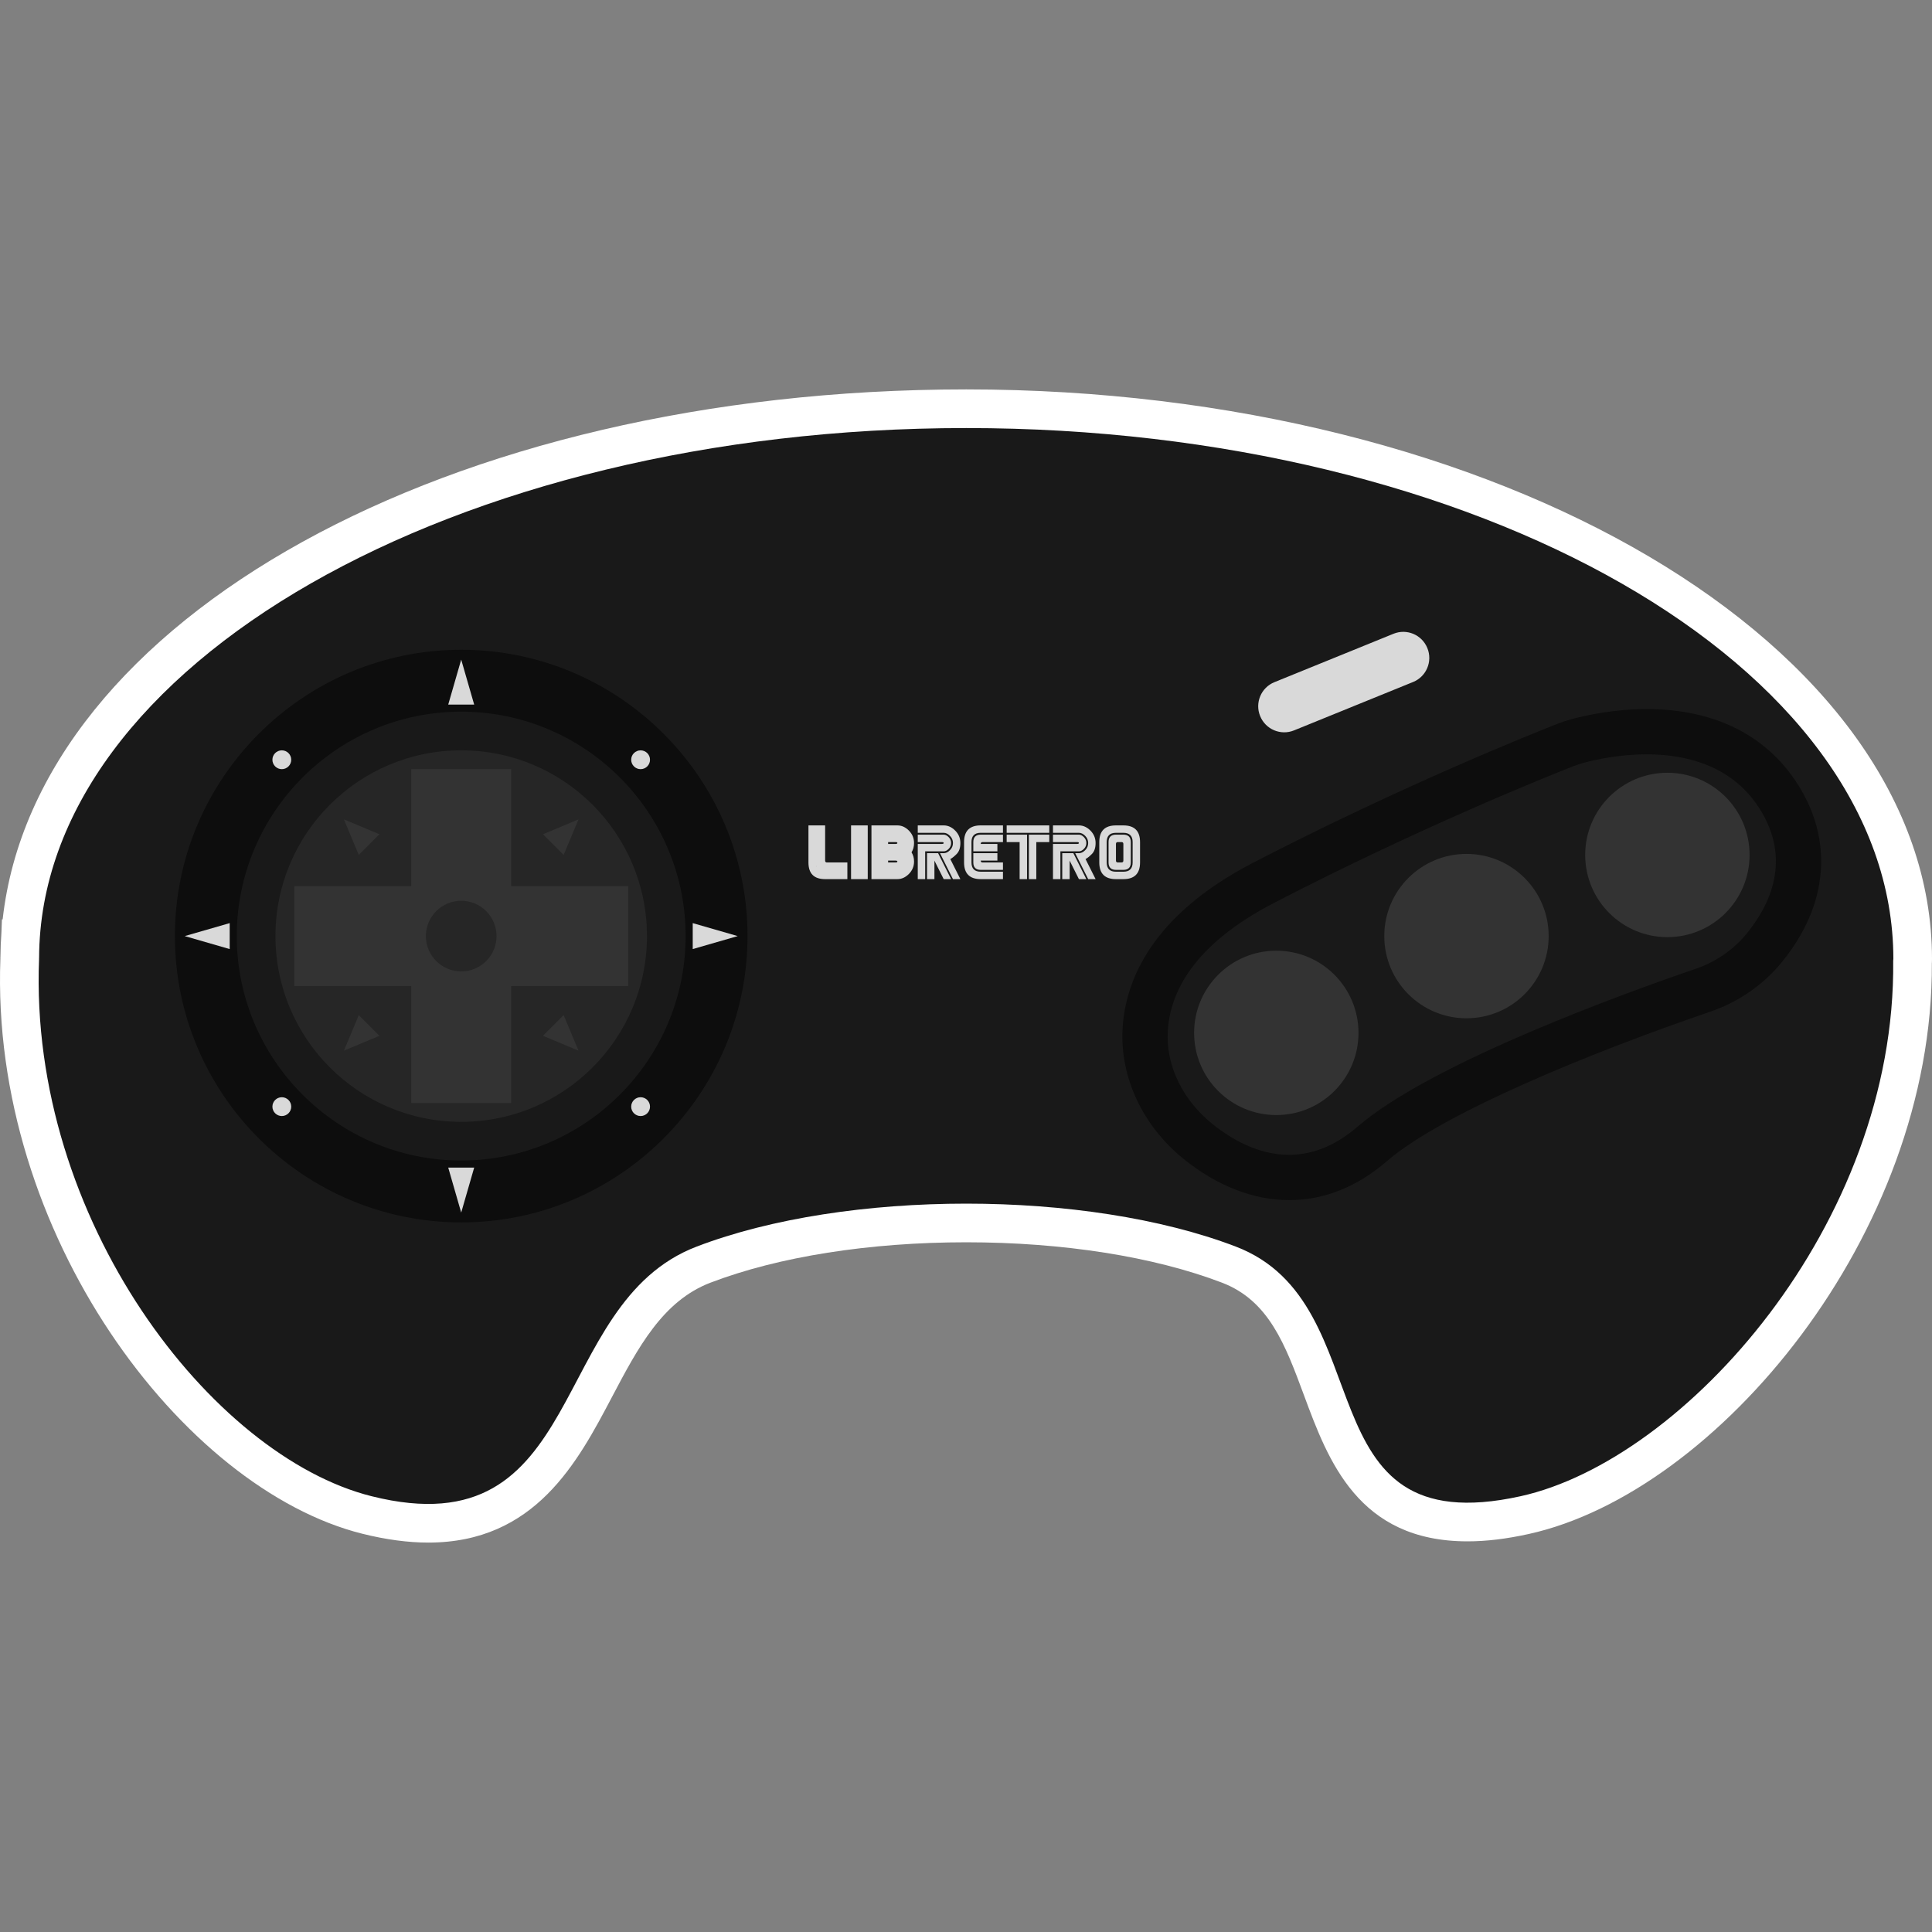 <?xml version="1.0" encoding="UTF-8" standalone="no"?>
<!-- Created with Inkscape (http://www.inkscape.org/) -->

<svg
   xmlns:dc="http://purl.org/dc/elements/1.1/"
   xmlns:cc="http://creativecommons.org/ns#"
   xmlns:rdf="http://www.w3.org/1999/02/22-rdf-syntax-ns#"
   xmlns:svg="http://www.w3.org/2000/svg"
   xmlns="http://www.w3.org/2000/svg"
   xmlns:sodipodi="http://sodipodi.sourceforge.net/DTD/sodipodi-0.dtd"
   xmlns:inkscape="http://www.inkscape.org/namespaces/inkscape"
   id="svg67168"
   version="1.1"
   inkscape:version="0.48.5 r10040"
   width="256"
   height="256"
   xml:space="preserve"
   sodipodi:docname="Sega - Mega Drive - Genesis.svg"
   inkscape:export-filename="/Users/margetts/Desktop/BAXY RetroActive/png_marked/Sega - Mega Drive - Genesis.png"
   inkscape:export-xdpi="90.099998"
   inkscape:export-ydpi="90.099998"><rect width="100%" height="100%" fill="#808080" stroke="none"/><defs
     id="defs67172"><clipPath
       clipPathUnits="userSpaceOnUse"
       id="clipPath67182"><path
         d="M 0,128 128,128 128,0 0,0 0,128 z"
         id="path67184"
         inkscape:connector-curvature="0" /></clipPath></defs><sodipodi:namedview
     pagecolor="#ffffff"
     bordercolor="#666666"
     borderopacity="1"
     objecttolerance="10"
     gridtolerance="10"
     guidetolerance="10"
     inkscape:pageopacity="0"
     inkscape:pageshadow="2"
     inkscape:window-width="1676"
     inkscape:window-height="1005"
     id="namedview67170"
     showgrid="false"
     inkscape:zoom="5.23125"
     inkscape:cx="56.009558"
     inkscape:cy="80"
     inkscape:window-x="4"
     inkscape:window-y="1"
     inkscape:window-maximized="1"
     inkscape:current-layer="g67176" /><g
     id="g67176"
     inkscape:groupmode="layer"
     inkscape:label="Sega - Mega Drive - Genesis"
     transform="matrix(1.25,0,0,-1.25,0,256)"><g
       id="g67178"
       transform="matrix(1.6,0,0,1.6,0,-3.519)"><g
         id="g67180"
         clip-path="url(#clipPath67182)"><g
           id="g67186"
           transform="translate(64.014,104.4)"><path
             d="m 0,0 c -34.357,0 -61.62,-15.226 -63.838,-35.112 l -0.047,0 -0.037,-0.914 c -0.036,-0.5 -0.056,-1.001 -0.061,-1.505 l -0.001,-0.041 -0.004,-0.081 10e-4,-0.043 c -0.692,-18.216 12.074,-35.14 23.972,-38.117 1.561,-0.39 3.033,-0.588 4.373,-0.588 7.091,0 9.906,5.343 12.168,9.636 1.727,3.277 3.357,6.371 6.535,7.586 4.512,1.724 10.529,2.674 16.94,2.674 6.412,0 12.428,-0.95 16.941,-2.674 3.112,-1.19 4.192,-4.104 5.442,-7.477 1.595,-4.305 3.58,-9.663 10.827,-9.663 1.247,0 2.578,0.16 4.07,0.49 12.465,2.754 26.794,19.85 26.695,37.823 l 0.004,0.024 0.006,0.247 C 63.986,-16.928 35.282,0 0,0"
             style="fill:#ffffff;fill-opacity:1;fill-rule:nonzero;stroke:none"
             id="path67188"
             inkscape:connector-curvature="0" /></g><g
           id="g67190"
           transform="translate(125.44,66.665)"><path
             d="m 0,0 c 0,19.427 -27.502,35.175 -61.426,35.175 -33.888,0 -61.364,-15.714 -61.424,-35.112 l -0.003,0 c 0,-0.019 10e-4,-0.038 10e-4,-0.058 0,-0.002 -10e-4,-0.003 -10e-4,-0.005 0,-0.001 10e-4,-0.002 10e-4,-0.003 -0.687,-17.256 11.444,-32.942 22.032,-35.591 14.354,-3.591 11.621,12.751 21.541,16.541 9.919,3.791 25.79,3.791 35.709,0 9.919,-3.79 4.227,-19.777 18.873,-16.541 10.838,2.395 24.878,18.008 24.686,35.48 C -0.01,-0.075 0,-0.038 0,0"
             style="fill:#191919;fill-opacity:1;fill-rule:nonzero;stroke:none"
             id="path67192"
             inkscape:connector-curvature="0" /></g><g
           id="g67194"
           transform="translate(30.556,87.15)"><path
             d="m 0,0 c -10.46,0 -18.969,-8.51 -18.969,-18.969 0,-10.46 8.509,-18.969 18.969,-18.969 10.46,0 18.969,8.509 18.969,18.969 C 18.969,-8.51 10.46,0 0,0"
             style="fill:#0d0d0d;fill-opacity:1;fill-rule:nonzero;stroke:none"
             id="path67196"
             inkscape:connector-curvature="0" /></g><g
           id="g67198"
           transform="translate(30.556,83.05)"><path
             d="m 0,0 c -8.199,0 -14.869,-6.67 -14.869,-14.869 0,-8.199 6.67,-14.869 14.869,-14.869 8.199,0 14.869,6.67 14.869,14.869 C 14.869,-6.67 8.199,0 0,0"
             style="fill:#191919;fill-opacity:1;fill-rule:nonzero;stroke:none"
             id="path67200"
             inkscape:connector-curvature="0" /></g><g
           id="g67202"
           transform="translate(42.863,68.181)"><path
             d="m 0,0 c 0,-6.797 -5.51,-12.307 -12.307,-12.307 -6.797,0 -12.306,5.51 -12.306,12.307 0,6.797 5.509,12.307 12.306,12.307 C -5.51,12.307 0,6.797 0,0"
             style="fill:#262626;fill-opacity:1;fill-rule:nonzero;stroke:none"
             id="path67204"
             inkscape:connector-curvature="0" /></g><g
           id="g67206"
           transform="translate(41.617,71.491)"><path
             d="m 0,0 -7.75,0 0,7.75 -6.62,0 0,-7.75 -7.75,0 0,-6.62 7.75,0 0,-7.75 6.62,0 0,7.75 7.75,0 L 0,0 z"
             style="fill:#333333;fill-opacity:1;fill-rule:nonzero;stroke:none"
             id="path67208"
             inkscape:connector-curvature="0" /></g><g
           id="g67210"
           transform="translate(22.786,75.912)"><path
             d="M 0,0 2.355,-0.984 0.984,-2.355 0,0 z"
             style="fill:#333333;fill-opacity:1;fill-rule:nonzero;stroke:none"
             id="path67212"
             inkscape:connector-curvature="0" /></g><g
           id="g67214"
           transform="translate(38.327,75.912)"><path
             d="M 0,0 -2.355,-0.984 -0.984,-2.355 0,0 z"
             style="fill:#333333;fill-opacity:1;fill-rule:nonzero;stroke:none"
             id="path67216"
             inkscape:connector-curvature="0" /></g><g
           id="g67218"
           transform="translate(38.327,60.591)"><path
             d="M 0,0 -2.355,0.984 -0.984,2.355 0,0 z"
             style="fill:#333333;fill-opacity:1;fill-rule:nonzero;stroke:none"
             id="path67220"
             inkscape:connector-curvature="0" /></g><g
           id="g67222"
           transform="translate(22.786,60.591)"><path
             d="M 0,0 2.355,0.984 0.984,2.355 0,0 z"
             style="fill:#333333;fill-opacity:1;fill-rule:nonzero;stroke:none"
             id="path67224"
             inkscape:connector-curvature="0" /></g><g
           id="g67226"
           transform="translate(32.897,68.181)"><path
             d="m 0,0 c 0,-1.293 -1.048,-2.34 -2.34,-2.34 -1.293,0 -2.341,1.047 -2.341,2.34 0,1.293 1.048,2.34 2.341,2.34 C -1.048,2.34 0,1.293 0,0"
             style="fill:#262626;fill-opacity:1;fill-rule:nonzero;stroke:none"
             id="path67228"
             inkscape:connector-curvature="0" /></g><g
           id="g67230"
           transform="translate(30.556,86.499)"><path
             d="m 0,0 0.86,-2.98 -1.72,0 L 0,0 z"
             style="fill:#d9d9d9;fill-opacity:1;fill-rule:nonzero;stroke:none"
             id="path67232"
             inkscape:connector-curvature="0" /></g><g
           id="g67234"
           transform="translate(30.556,49.863)"><path
             d="m 0,0 -0.86,2.98 1.72,0 L 0,0 z"
             style="fill:#d9d9d9;fill-opacity:1;fill-rule:nonzero;stroke:none"
             id="path67236"
             inkscape:connector-curvature="0" /></g><g
           id="g67238"
           transform="translate(48.875,68.181)"><path
             d="m 0,0 -2.98,-0.86 0,1.72 L 0,0 z"
             style="fill:#d9d9d9;fill-opacity:1;fill-rule:nonzero;stroke:none"
             id="path67240"
             inkscape:connector-curvature="0" /></g><g
           id="g67242"
           transform="translate(12.238,68.181)"><path
             d="m 0,0 2.98,0.86 0,-1.72 L 0,0 z"
             style="fill:#d9d9d9;fill-opacity:1;fill-rule:nonzero;stroke:none"
             id="path67244"
             inkscape:connector-curvature="0" /></g><g
           id="g67246"
           transform="translate(19.295,79.864)"><path
             d="m 0,0 c 0,-0.344 -0.279,-0.623 -0.623,-0.623 -0.345,0 -0.624,0.279 -0.624,0.623 0,0.344 0.279,0.623 0.624,0.623 C -0.279,0.623 0,0.344 0,0"
             style="fill:#d9d9d9;fill-opacity:1;fill-rule:nonzero;stroke:none"
             id="path67248"
             inkscape:connector-curvature="0" /></g><g
           id="g67250"
           transform="translate(43.065,79.864)"><path
             d="m 0,0 c 0,-0.344 -0.279,-0.623 -0.623,-0.623 -0.345,0 -0.624,0.279 -0.624,0.623 0,0.344 0.279,0.623 0.624,0.623 C -0.279,0.623 0,0.344 0,0"
             style="fill:#d9d9d9;fill-opacity:1;fill-rule:nonzero;stroke:none"
             id="path67252"
             inkscape:connector-curvature="0" /></g><g
           id="g67254"
           transform="translate(19.295,56.882)"><path
             d="m 0,0 c 0,-0.344 -0.279,-0.623 -0.623,-0.623 -0.345,0 -0.624,0.279 -0.624,0.623 0,0.344 0.279,0.623 0.624,0.623 C -0.279,0.623 0,0.344 0,0"
             style="fill:#d9d9d9;fill-opacity:1;fill-rule:nonzero;stroke:none"
             id="path67256"
             inkscape:connector-curvature="0" /></g><g
           id="g67258"
           transform="translate(43.065,56.882)"><path
             d="m 0,0 c 0,-0.344 -0.279,-0.623 -0.623,-0.623 -0.345,0 -0.624,0.279 -0.624,0.623 0,0.344 0.279,0.623 0.624,0.623 C -0.279,0.623 0,0.344 0,0"
             style="fill:#d9d9d9;fill-opacity:1;fill-rule:nonzero;stroke:none"
             id="path67260"
             inkscape:connector-curvature="0" /></g><g
           id="g67262"
           transform="translate(93.622,85.016)"><path
             d="m 0,0 -7.891,-3.208 c -0.88,-0.357 -1.884,0.066 -2.241,0.946 l -0.004,0.008 c -0.357,0.88 0.066,1.884 0.946,2.241 l 7.891,3.208 C -0.419,3.553 0.585,3.129 0.942,2.249 L 0.946,2.241 C 1.303,1.361 0.88,0.358 0,0"
             style="fill:#d9d9d9;fill-opacity:1;fill-rule:nonzero;stroke:none"
             id="path67264"
             inkscape:connector-curvature="0" /></g><g
           id="g67266"
           transform="translate(85.402,52.188)"><path
             d="m 0,0 c -2.006,0 -4.087,0.822 -6.021,2.377 -2.363,1.901 -3.674,4.682 -3.507,7.438 0.16,2.661 1.651,6.504 7.842,9.708 9.689,5.013 18.281,8.454 19.905,9.093 0.313,0.123 0.623,0.229 0.946,0.315 0.844,0.225 2.553,0.602 4.528,0.602 3.89,0 6.893,-1.45 8.684,-4.195 C 34.495,22.094 34.175,18.493 31.475,15.2 30.424,13.918 29.019,12.949 27.409,12.399 23.479,11.055 10.286,6.351 5.516,2.227 3.807,0.749 1.95,0 0,0"
             style="fill:#191919;fill-opacity:1;fill-rule:nonzero;stroke:none"
             id="path67268"
             inkscape:connector-curvature="0" /></g><g
           id="g67270"
           transform="translate(109.096,83.222)"><path
             d="m 0,0 0,0 c -2.147,0 -4,-0.409 -4.914,-0.653 -0.364,-0.097 -0.727,-0.217 -1.11,-0.368 -1.637,-0.644 -10.295,-4.112 -20.044,-9.157 -6.817,-3.528 -8.468,-7.902 -8.652,-10.95 -0.196,-3.24 1.324,-6.491 4.066,-8.697 2.202,-1.771 4.609,-2.708 6.96,-2.708 2.322,0 4.507,0.872 6.497,2.592 3.627,3.136 13.432,7.164 21.398,9.887 1.873,0.641 3.512,1.771 4.74,3.27 3.104,3.786 3.468,8.127 0.998,11.909 C 7.858,-1.686 4.421,0 0,0 m 0,-3 c 2.558,0 5.589,-0.699 7.427,-3.515 2.252,-3.449 0.708,-6.52 -0.806,-8.368 -0.887,-1.082 -2.066,-1.879 -3.391,-2.332 -4.453,-1.523 -17.465,-6.2 -22.389,-10.457 -1.573,-1.359 -3.116,-1.861 -4.535,-1.861 -2.04,0 -3.825,1.036 -5.08,2.046 -1.878,1.511 -3.097,3.772 -2.951,6.178 0.15,2.491 1.648,5.678 7.035,8.466 9.572,4.953 18,8.336 19.764,9.03 0.259,0.102 0.517,0.19 0.785,0.262 C -3.401,-3.354 -1.82,-3 0,-3"
             style="fill:#0d0d0d;fill-opacity:1;fill-rule:nonzero;stroke:none"
             id="path67272"
             inkscape:connector-curvature="0" /></g><g
           id="g67274"
           transform="translate(90.004,61.769)"><path
             d="m 0,0 c 0,-3.007 -2.438,-5.445 -5.445,-5.445 -3.008,0 -5.446,2.438 -5.446,5.445 0,3.007 2.438,5.445 5.446,5.445 C -2.438,5.445 0,3.007 0,0"
             style="fill:#333333;fill-opacity:1;fill-rule:nonzero;stroke:none"
             id="path67276"
             inkscape:connector-curvature="0" /></g><g
           id="g67278"
           transform="translate(102.603,68.181)"><path
             d="m 0,0 c 0,-3.007 -2.438,-5.445 -5.445,-5.445 -3.008,0 -5.446,2.438 -5.446,5.445 0,3.007 2.438,5.445 5.446,5.445 C -2.438,5.445 0,3.007 0,0"
             style="fill:#333333;fill-opacity:1;fill-rule:nonzero;stroke:none"
             id="path67280"
             inkscape:connector-curvature="0" /></g><g
           id="g67282"
           transform="translate(115.914,73.557)"><path
             d="m 0,0 c 0,-3.007 -2.438,-5.445 -5.445,-5.445 -3.008,0 -5.446,2.438 -5.446,5.445 0,3.007 2.438,5.445 5.446,5.445 C -2.438,5.445 0,3.007 0,0"
             style="fill:#333333;fill-opacity:1;fill-rule:nonzero;stroke:none"
             id="path67284"
             inkscape:connector-curvature="0" /></g><g
           id="g67286"
           transform="translate(63.013,71.955)"><path
             d="m 0,0 -0.491,0 -0.614,1.227 0,-1.227 -0.49,0 0,1.718 0.736,0 L 0,0 z M 0,2.393 C 0,2.24 -0.054,2.11 -0.162,2.003 -0.269,1.895 -0.379,1.841 -0.491,1.841 l -1.227,0 0,-1.841 -0.491,0 0,2.332 1.595,0 c 0.082,0 0.123,0.02 0.123,0.061 0,0.041 -0.041,0.062 -0.123,0.062 l -1.595,0 0,0.491 1.718,0 c 0.112,0 0.222,-0.055 0.329,-0.164 C -0.054,2.673 0,2.543 0,2.393 m 0.614,0 C 0.614,2.071 0.531,1.828 0.366,1.663 0.201,1.498 0.061,1.387 -0.053,1.33 L 0.614,0 0.123,0 l -0.859,1.718 0.245,0 c 0.145,0 0.283,0.066 0.415,0.199 0.133,0.132 0.199,0.291 0.199,0.476 0,0.183 -0.066,0.341 -0.199,0.475 -0.132,0.133 -0.27,0.2 -0.415,0.2 l -1.718,0 0,0.491 1.718,0 C -0.21,3.559 0.044,3.445 0.272,3.216 0.5,2.986 0.614,2.712 0.614,2.393"
             style="fill:#d9d9d9;fill-opacity:1;fill-rule:nonzero;stroke:none"
             id="path67288"
             inkscape:connector-curvature="0" /></g><g
           id="g67290"
           transform="translate(63.872,74.41)"><path
             d="m 0,0 c 0,0.736 0.368,1.105 1.105,1.105 l 1.472,0 0,-0.491 -1.472,0 C 0.695,0.614 0.491,0.409 0.491,0 l 0,-1.35 c 0,-0.409 0.204,-0.614 0.614,-0.614 l 1.472,0 0,-0.491 -1.472,0 C 0.368,-2.455 0,-2.086 0,-1.35 L 0,0 z"
             style="fill:#d9d9d9;fill-opacity:1;fill-rule:nonzero;stroke:none"
             id="path67292"
             inkscape:connector-curvature="0" /></g><g
           id="g67294"
           transform="translate(64.485,73.796)"><path
             d="m 0,0 0,0.614 c 0,0.327 0.164,0.491 0.491,0.491 l 1.473,0 0,-0.491 -1.35,0 C 0.532,0.614 0.491,0.573 0.491,0.491 l 1.104,0 L 1.595,0 0,0 z"
             style="fill:#d9d9d9;fill-opacity:1;fill-rule:nonzero;stroke:none"
             id="path67296"
             inkscape:connector-curvature="0" /></g><g
           id="g67298"
           transform="translate(64.485,73.673)"><path
             d="m 0,0 1.595,0 0,-0.491 -1.104,0 c 0,-0.082 0.041,-0.123 0.123,-0.123 l 1.35,0 0,-0.491 -1.473,0 C 0.164,-1.105 0,-0.941 0,-0.614 L 0,0 z"
             style="fill:#d9d9d9;fill-opacity:1;fill-rule:nonzero;stroke:none"
             id="path67300"
             inkscape:connector-curvature="0" /></g><g
           id="g67302"
           transform="translate(68.167,74.9)"><path
             d="m 0,0 1.35,0 0,-0.491 -0.859,0 0,-2.455 L 0,-2.946 0,0 z m -0.123,0 0,-2.946 -0.491,0 0,2.455 -0.859,0 0,0.491 1.35,0 z m 1.473,0.123 -2.823,0 0,0.491 2.823,0 0,-0.491 z"
             style="fill:#d9d9d9;fill-opacity:1;fill-rule:nonzero;stroke:none"
             id="path67304"
             inkscape:connector-curvature="0" /></g><g
           id="g67306"
           transform="translate(71.972,71.955)"><path
             d="m 0,0 -0.491,0 -0.614,1.227 0,-1.227 -0.49,0 0,1.718 0.736,0 L 0,0 z M 0,2.393 C 0,2.24 -0.054,2.11 -0.162,2.003 -0.269,1.895 -0.379,1.841 -0.491,1.841 l -1.227,0 0,-1.841 -0.491,0 0,2.332 1.595,0 c 0.082,0 0.123,0.02 0.123,0.061 0,0.041 -0.041,0.062 -0.123,0.062 l -1.595,0 0,0.491 1.718,0 c 0.112,0 0.222,-0.055 0.329,-0.164 C -0.054,2.673 0,2.543 0,2.393 m 0.614,0 C 0.614,2.071 0.531,1.828 0.366,1.663 0.201,1.498 0.061,1.387 -0.053,1.33 L 0.614,0 0.123,0 l -0.859,1.718 0.245,0 c 0.145,0 0.283,0.066 0.415,0.199 0.133,0.132 0.199,0.291 0.199,0.476 0,0.183 -0.066,0.341 -0.199,0.475 -0.132,0.133 -0.27,0.2 -0.415,0.2 l -1.718,0 0,0.491 1.718,0 C -0.21,3.559 0.044,3.445 0.272,3.216 0.5,2.986 0.614,2.712 0.614,2.393"
             style="fill:#d9d9d9;fill-opacity:1;fill-rule:nonzero;stroke:none"
             id="path67308"
             inkscape:connector-curvature="0" /></g><g
           id="g67310"
           transform="translate(74.426,74.287)"><path
             d="m 0,0 c 0,0.082 -0.041,0.123 -0.123,0.123 l -0.245,0 C -0.45,0.123 -0.491,0.082 -0.491,0 l 0,-1.105 c 0,-0.081 0.041,-0.122 0.123,-0.122 l 0.245,0 C -0.041,-1.227 0,-1.186 0,-1.105 L 0,0 z m 0.491,0.123 0,-1.35 C 0.491,-1.555 0.327,-1.718 0,-1.718 l -0.491,0 c -0.327,0 -0.491,0.163 -0.491,0.491 l 0,1.35 c 0,0.327 0.164,0.491 0.491,0.491 l 0.491,0 c 0.327,0 0.491,-0.164 0.491,-0.491 m 0.123,0 C 0.614,0.532 0.409,0.736 0,0.736 l -0.491,0 c -0.409,0 -0.614,-0.204 -0.614,-0.613 l 0,-1.35 c 0,-0.409 0.205,-0.614 0.614,-0.614 l 0.491,0 c 0.409,0 0.614,0.205 0.614,0.614 l 0,1.35 z m 0.491,0 0,-1.35 C 1.105,-1.964 0.736,-2.332 0,-2.332 l -0.491,0 c -0.736,0 -1.104,0.368 -1.104,1.105 l 0,1.35 c 0,0.736 0.368,1.104 1.104,1.104 l 0.491,0 c 0.736,0 1.105,-0.368 1.105,-1.104"
             style="fill:#d9d9d9;fill-opacity:1;fill-rule:nonzero;stroke:none"
             id="path67312"
             inkscape:connector-curvature="0" /></g><g
           id="g67314"
           transform="translate(54.098,72.78)"><path
             d="M 0,0 C -0.004,0.011 -0.006,0.023 -0.01,0.034 L 0,0.034 0,0 z M 0.692,0.279 C 0.61,0.279 0.569,0.32 0.569,0.402 l 0,2.332 -1.105,0 0,-2.455 c 0,-0.736 0.368,-1.104 1.105,-1.104 l 1.473,0 0,1.104 -1.35,0 z"
             style="fill:#d9d9d9;fill-opacity:1;fill-rule:nonzero;stroke:none"
             id="path67316"
             inkscape:connector-curvature="0" /></g><path
           d="m 56.385,71.955 1.105,0 0,3.559 -1.105,0 0,-3.559 z"
           style="fill:#d9d9d9;fill-opacity:1;fill-rule:nonzero;stroke:none"
           id="path67318"
           inkscape:connector-curvature="0" /><g
           id="g67320"
           transform="translate(59.331,74.287)"><path
             d="m 0,0 -0.491,0 0,0.123 0.491,0 C 0.082,0.123 0.123,0.102 0.123,0.061 0.123,0.02 0.082,0 0,0 m 0,-1.227 -0.491,0 0,0.122 0.491,0 c 0.082,0 0.123,-0.02 0.123,-0.061 C 0.123,-1.207 0.082,-1.227 0,-1.227 M 1.227,0.061 C 1.227,0.38 1.113,0.655 0.886,0.884 0.658,1.113 0.404,1.227 0.123,1.227 l -1.718,0 0,-3.559 1.718,0 c 0.281,0 0.535,0.115 0.763,0.344 0.227,0.229 0.341,0.503 0.341,0.822 0,0.232 -0.056,0.435 -0.167,0.61 0.111,0.174 0.167,0.38 0.167,0.617"
             style="fill:#d9d9d9;fill-opacity:1;fill-rule:nonzero;stroke:none"
             id="path67322"
             inkscape:connector-curvature="0" /></g></g></g></g></svg>